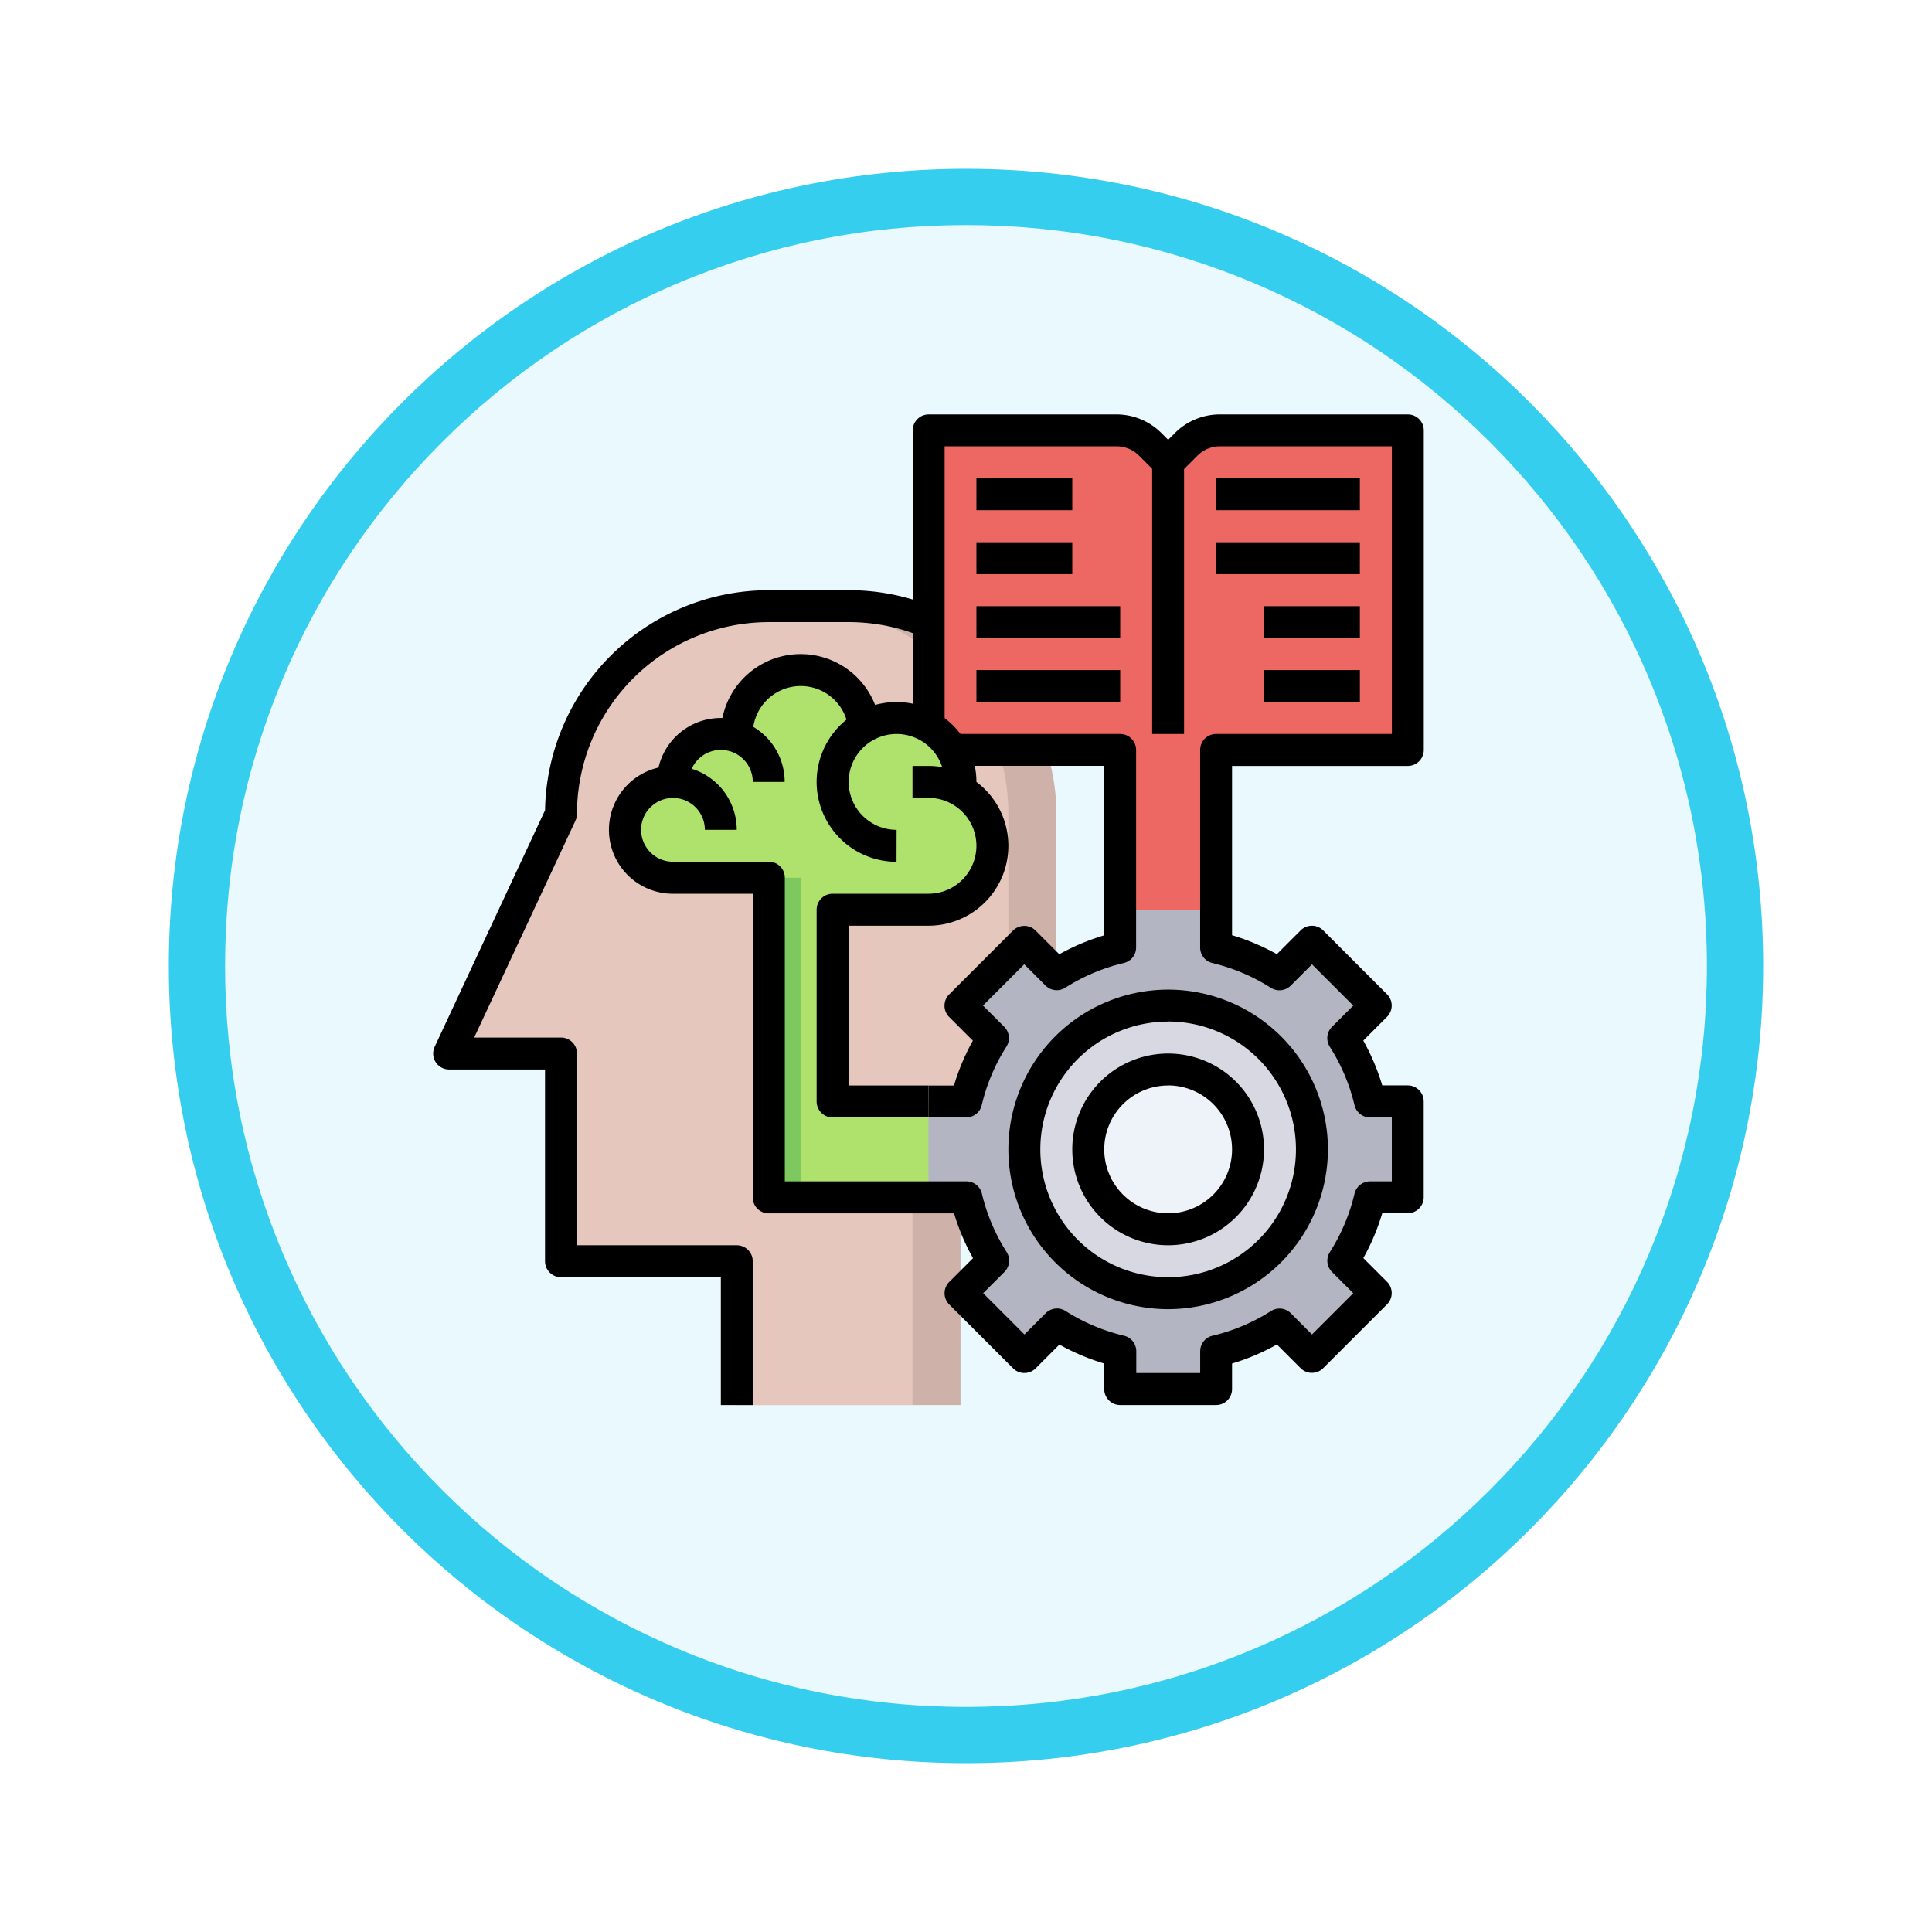 <svg xmlns="http://www.w3.org/2000/svg" xmlns:xlink="http://www.w3.org/1999/xlink" width="103" height="103" viewBox="0 0 103 103">
  <defs>
    <filter id="Trazado_982547" x="0" y="0" width="103" height="103" filterUnits="userSpaceOnUse">
      <feOffset dy="3" input="SourceAlpha"/>
      <feGaussianBlur stdDeviation="3" result="blur"/>
      <feFlood flood-opacity="0.161"/>
      <feComposite operator="in" in2="blur"/>
      <feComposite in="SourceGraphic"/>
    </filter>
  </defs>
  <g id="Grupo_1165533" data-name="Grupo 1165533" transform="translate(-215 -2764)">
    <g id="Grupo_1165338" data-name="Grupo 1165338" transform="translate(224 2770)">
      <g id="Grupo_1163948" data-name="Grupo 1163948" transform="translate(0)">
        <g id="Grupo_1158168" data-name="Grupo 1158168" transform="translate(0)">
          <g id="Grupo_1152576" data-name="Grupo 1152576">
            <g id="Grupo_1148633" data-name="Grupo 1148633">
              <g id="Grupo_1148525" data-name="Grupo 1148525">
                <g transform="matrix(1, 0, 0, 1, -9, -6)" filter="url(#Trazado_982547)">
                  <g id="Trazado_982547-2" data-name="Trazado 982547" transform="translate(9 6)" fill="#e9f9fd">
                    <path d="M 42.5 83.5 C 36.964 83.5 31.595 82.416 26.541 80.279 C 21.659 78.214 17.274 75.257 13.509 71.491 C 9.743 67.726 6.786 63.341 4.721 58.459 C 2.584 53.405 1.5 48.036 1.5 42.5 C 1.5 36.964 2.584 31.595 4.721 26.541 C 6.786 21.659 9.743 17.274 13.509 13.509 C 17.274 9.743 21.659 6.786 26.541 4.721 C 31.595 2.584 36.964 1.5 42.5 1.5 C 48.036 1.5 53.405 2.584 58.459 4.721 C 63.341 6.786 67.726 9.743 71.491 13.509 C 75.257 17.274 78.214 21.659 80.279 26.541 C 82.416 31.595 83.5 36.964 83.5 42.5 C 83.5 48.036 82.416 53.405 80.279 58.459 C 78.214 63.341 75.257 67.726 71.491 71.491 C 67.726 75.257 63.341 78.214 58.459 80.279 C 53.405 82.416 48.036 83.5 42.5 83.5 Z" stroke="none"/>
                    <path d="M 42.5 3 C 37.166 3 31.994 4.044 27.126 6.103 C 22.422 8.092 18.198 10.941 14.569 14.569 C 10.941 18.198 8.092 22.422 6.103 27.126 C 4.044 31.994 3 37.166 3 42.5 C 3 47.834 4.044 53.006 6.103 57.874 C 8.092 62.578 10.941 66.802 14.569 70.431 C 18.198 74.059 22.422 76.908 27.126 78.897 C 31.994 80.956 37.166 82 42.5 82 C 47.834 82 53.006 80.956 57.874 78.897 C 62.578 76.908 66.802 74.059 70.431 70.431 C 74.059 66.802 76.908 62.578 78.897 57.874 C 80.956 53.006 82 47.834 82 42.5 C 82 37.166 80.956 31.994 78.897 27.126 C 76.908 22.422 74.059 18.198 70.431 14.569 C 66.802 10.941 62.578 8.092 57.874 6.103 C 53.006 4.044 47.834 3 42.5 3 M 42.5 0 C 65.972 0 85 19.028 85 42.5 C 85 65.972 65.972 85 42.5 85 C 19.028 85 0 65.972 0 42.5 C 0 19.028 19.028 0 42.5 0 Z" stroke="none" fill="#36ceef"/>
                  </g>
                </g>
              </g>
            </g>
          </g>
        </g>
      </g>
    </g>
    <g id="memorize_1281574" transform="translate(238.093 2786.094)">
      <path id="Trazado_1000873" data-name="Trazado 1000873" d="M23.332,138.59v-7.666h-9.37V119.85H8l5.963-12.777A11.073,11.073,0,0,1,25.036,96H29.3a11.073,11.073,0,0,1,11.073,11.073v11.073l-5.111,10.222V138.59" transform="translate(-7.147 -85.778)" fill="#ceb2aa"/>
      <path id="Trazado_1000874" data-name="Trazado 1000874" d="M37.813,118.147V107.073A11.073,11.073,0,0,0,26.74,96h-1.7a11.073,11.073,0,0,0-11.073,11.073L8,119.85h5.963v11.073h9.37v7.666H32.7V128.368Zm0,0" transform="translate(-7.147 -85.778)" fill="#e5c7bd"/>
      <path id="Trazado_1000875" data-name="Trazado 1000875" d="M263.332,33.554V25.036h10.222V8H263.539a2.552,2.552,0,0,0-1.807.749l-.956.955-.955-.955A2.555,2.555,0,0,0,258.014,8H248V25.036h10.222v8.518" transform="translate(-221.593 -7.148)" fill="#ed6863"/>
      <path id="Trazado_1000876" data-name="Trazado 1000876" d="M113.888,156.109H103.666V139.073H98.555a2.555,2.555,0,0,1,0-5.111,2.557,2.557,0,0,1,3.407-2.41v-.146a3.407,3.407,0,0,1,6.8-.349l0-.035a3.409,3.409,0,0,1,5.133,2.939v.456a3.408,3.408,0,0,1-1.7,6.359h-5.111V151h6.814" transform="translate(-85.777 -114.371)" fill="#afe26c"/>
      <path id="Trazado_1000877" data-name="Trazado 1000877" d="M168,232h1.7v17.036H168Zm0,0" transform="translate(-150.111 -207.298)" fill="#7ec95f"/>
      <path id="Trazado_1000878" data-name="Trazado 1000878" d="M273.554,263.332v-5.111h-2.012a10.992,10.992,0,0,0-1.426-3.376l1.734-1.734-3.407-3.407-1.734,1.734a10.988,10.988,0,0,0-3.376-1.426V248h-5.111v2.012a10.994,10.994,0,0,0-3.376,1.426l-1.734-1.734-3.407,3.407,1.734,1.734a10.991,10.991,0,0,0-1.426,3.376H248v5.111h2.012a10.988,10.988,0,0,0,1.426,3.376l-1.734,1.734,3.407,3.407,1.734-1.734a10.992,10.992,0,0,0,3.376,1.426v2.012h5.111v-2.012a10.989,10.989,0,0,0,3.376-1.426l1.734,1.734,3.407-3.407-1.734-1.734a10.988,10.988,0,0,0,1.426-3.376Zm0,0" transform="translate(-221.593 -221.594)" fill="#b3b6c2"/>
      <path id="Trazado_1000879" data-name="Trazado 1000879" d="M311.332,303.666A7.666,7.666,0,1,1,303.666,296,7.666,7.666,0,0,1,311.332,303.666Zm0,0" transform="translate(-264.482 -264.483)" fill="#d8d8e3"/>
      <path id="Trazado_1000880" data-name="Trazado 1000880" d="M336.518,332.259A4.259,4.259,0,1,1,332.259,328,4.259,4.259,0,0,1,336.518,332.259Zm0,0" transform="translate(-293.075 -293.076)" fill="#eef2f9"/>
      <path id="Trazado_1000881" data-name="Trazado 1000881" d="M17.037,131.442h-1.7v-6.814H6.816a.852.852,0,0,1-.852-.852V113.554H.853a.852.852,0,0,1-.772-1.212L5.965,99.733A11.939,11.939,0,0,1,17.889,88h4.259a11.837,11.837,0,0,1,4.587.915l-.657,1.572a10.157,10.157,0,0,0-3.93-.784H17.889A10.233,10.233,0,0,0,7.667,99.925a.848.848,0,0,1-.08.36l-5.4,11.565H6.816a.852.852,0,0,1,.852.852v10.222h8.518a.852.852,0,0,1,.852.852Zm0,0" transform="translate(0 -78.63)"/>
      <path id="Trazado_1000882" data-name="Trazado 1000882" d="M197.963,194.74h-5.111a.852.852,0,0,1-.852-.852V183.666a.852.852,0,0,1,.852-.852h5.111a2.555,2.555,0,0,0,0-5.111h-.852V176h.852a4.259,4.259,0,0,1,0,8.518H193.7v8.518h4.259Zm0,0" transform="translate(-171.556 -157.26)"/>
      <path id="Trazado_1000883" data-name="Trazado 1000883" d="M196.259,152.518a4.259,4.259,0,1,1,4.259-4.259h-1.7a2.555,2.555,0,1,0-2.555,2.555Zm0,0" transform="translate(-171.556 -128.667)"/>
      <path id="Trazado_1000884" data-name="Trazado 1000884" d="M152.518,124.259h-1.7a2.555,2.555,0,1,0-5.111,0H144a4.259,4.259,0,1,1,8.518,0Zm0,0" transform="translate(-128.666 -107.223)"/>
      <path id="Trazado_1000885" data-name="Trazado 1000885" d="M118.814,155.407h-1.7a1.7,1.7,0,0,0-3.407,0H112a3.407,3.407,0,1,1,6.814,0Zm0,0" transform="translate(-100.074 -135.816)"/>
      <path id="Trazado_1000886" data-name="Trazado 1000886" d="M250.012,180.443H248v-1.7h1.358a11.811,11.811,0,0,1,1.008-2.392l-1.265-1.265a.851.851,0,0,1,0-1.2l3.407-3.407a.851.851,0,0,1,1.2,0l1.265,1.265a11.81,11.81,0,0,1,2.392-1.008V161.7h-8.518V160h9.37a.852.852,0,0,1,.852.852v10.53a.851.851,0,0,1-.656.829,10.143,10.143,0,0,0-3.116,1.315.851.851,0,0,1-1.06-.116l-1.131-1.132-2.2,2.2,1.132,1.132a.851.851,0,0,1,.116,1.06,10.134,10.134,0,0,0-1.315,3.116A.852.852,0,0,1,250.012,180.443Zm0,0" transform="translate(-221.593 -142.964)"/>
      <path id="Trazado_1000887" data-name="Trazado 1000887" d="M120.368,52.812h-5.111a.852.852,0,0,1-.852-.852V50.6a11.87,11.87,0,0,1-2.389-1.011l-1.268,1.269a.851.851,0,0,1-1.2,0l-3.407-3.407a.851.851,0,0,1,0-1.2l1.269-1.268a11.848,11.848,0,0,1-1.011-2.389H96.518a.852.852,0,0,1-.852-.852V25.554H91.407a3.407,3.407,0,1,1,3.407-3.407h-1.7a1.7,1.7,0,1,0-1.7,1.7h5.111a.852.852,0,0,1,.852.852V40.887h9.678a.851.851,0,0,1,.829.656,10.156,10.156,0,0,0,1.318,3.112.852.852,0,0,1-.116,1.06l-1.135,1.135,2.2,2.2,1.135-1.135a.851.851,0,0,1,1.06-.116,10.164,10.164,0,0,0,3.112,1.318.852.852,0,0,1,.656.829v1.161h3.407v-1.16a.851.851,0,0,1,.656-.829,10.141,10.141,0,0,0,3.116-1.315.849.849,0,0,1,1.059.116l1.13,1.132,2.2-2.2-1.132-1.132a.85.85,0,0,1-.116-1.059,10.137,10.137,0,0,0,1.315-3.116.852.852,0,0,1,.829-.656h1.16V37.479h-1.16a.851.851,0,0,1-.829-.656,10.156,10.156,0,0,0-1.318-3.112.852.852,0,0,1,.116-1.06l1.135-1.134-2.2-2.2-1.135,1.135a.852.852,0,0,1-1.06.116,10.164,10.164,0,0,0-3.112-1.318.852.852,0,0,1-.656-.829V17.888a.852.852,0,0,1,.852-.852h9.37V1.7h-9.162a1.694,1.694,0,0,0-1.205.5l-.955.955a.851.851,0,0,1-1.2,0l-.955-.955a1.692,1.692,0,0,0-1.205-.5h-9.163V17.036h-1.7V.852A.852.852,0,0,1,105.036,0H115.05a3.386,3.386,0,0,1,2.41,1l.353.353L118.166,1a3.383,3.383,0,0,1,2.41-1H130.59a.852.852,0,0,1,.852.852V17.888a.852.852,0,0,1-.852.852h-9.37v9.025a11.894,11.894,0,0,1,2.389,1.011l1.268-1.269a.851.851,0,0,1,1.2,0l3.407,3.407a.851.851,0,0,1,0,1.2l-1.268,1.268a11.82,11.82,0,0,1,1.011,2.389h1.359a.852.852,0,0,1,.852.852v5.111a.852.852,0,0,1-.852.852h-1.358a11.788,11.788,0,0,1-1.009,2.392l1.265,1.265a.851.851,0,0,1,0,1.2l-3.407,3.407a.851.851,0,0,1-1.2,0l-1.265-1.265A11.788,11.788,0,0,1,121.22,50.6V51.96a.852.852,0,0,1-.852.852Zm0,0" transform="translate(-78.629)"/>
      <path id="Trazado_1000888" data-name="Trazado 1000888" d="M296.518,305.036a8.518,8.518,0,1,1,8.518-8.518A8.527,8.527,0,0,1,296.518,305.036Zm0-15.332a6.814,6.814,0,1,0,6.814,6.814A6.822,6.822,0,0,0,296.518,289.7Zm0,0" transform="translate(-257.334 -257.335)"/>
      <path id="Trazado_1000889" data-name="Trazado 1000889" d="M325.111,330.222a5.111,5.111,0,1,1,5.111-5.111A5.116,5.116,0,0,1,325.111,330.222Zm0-8.518a3.407,3.407,0,1,0,3.407,3.407A3.411,3.411,0,0,0,325.111,321.7Zm0,0" transform="translate(-285.927 -285.928)"/>
      <path id="Trazado_1000890" data-name="Trazado 1000890" d="M272,32h5.111v1.7H272Zm0,0" transform="translate(-243.038 -28.593)"/>
      <path id="Trazado_1000891" data-name="Trazado 1000891" d="M272,64h5.111v1.7H272Zm0,0" transform="translate(-243.038 -57.185)"/>
      <path id="Trazado_1000892" data-name="Trazado 1000892" d="M272,96h7.666v1.7H272Zm0,0" transform="translate(-243.038 -85.778)"/>
      <path id="Trazado_1000893" data-name="Trazado 1000893" d="M272,128h7.666v1.7H272Zm0,0" transform="translate(-243.038 -114.371)"/>
      <path id="Trazado_1000894" data-name="Trazado 1000894" d="M392,32h7.666v1.7H392Zm0,0" transform="translate(-350.261 -28.593)"/>
      <path id="Trazado_1000895" data-name="Trazado 1000895" d="M392,64h7.666v1.7H392Zm0,0" transform="translate(-350.261 -57.185)"/>
      <path id="Trazado_1000896" data-name="Trazado 1000896" d="M416,96h5.111v1.7H416Zm0,0" transform="translate(-371.705 -85.778)"/>
      <path id="Trazado_1000897" data-name="Trazado 1000897" d="M416,128h5.111v1.7H416Zm0,0" transform="translate(-371.705 -114.371)"/>
      <path id="Trazado_1000898" data-name="Trazado 1000898" d="M360,24h1.7V38.481H360Zm0,0" transform="translate(-321.668 -21.444)"/>
    </g>
  </g>
</svg>
